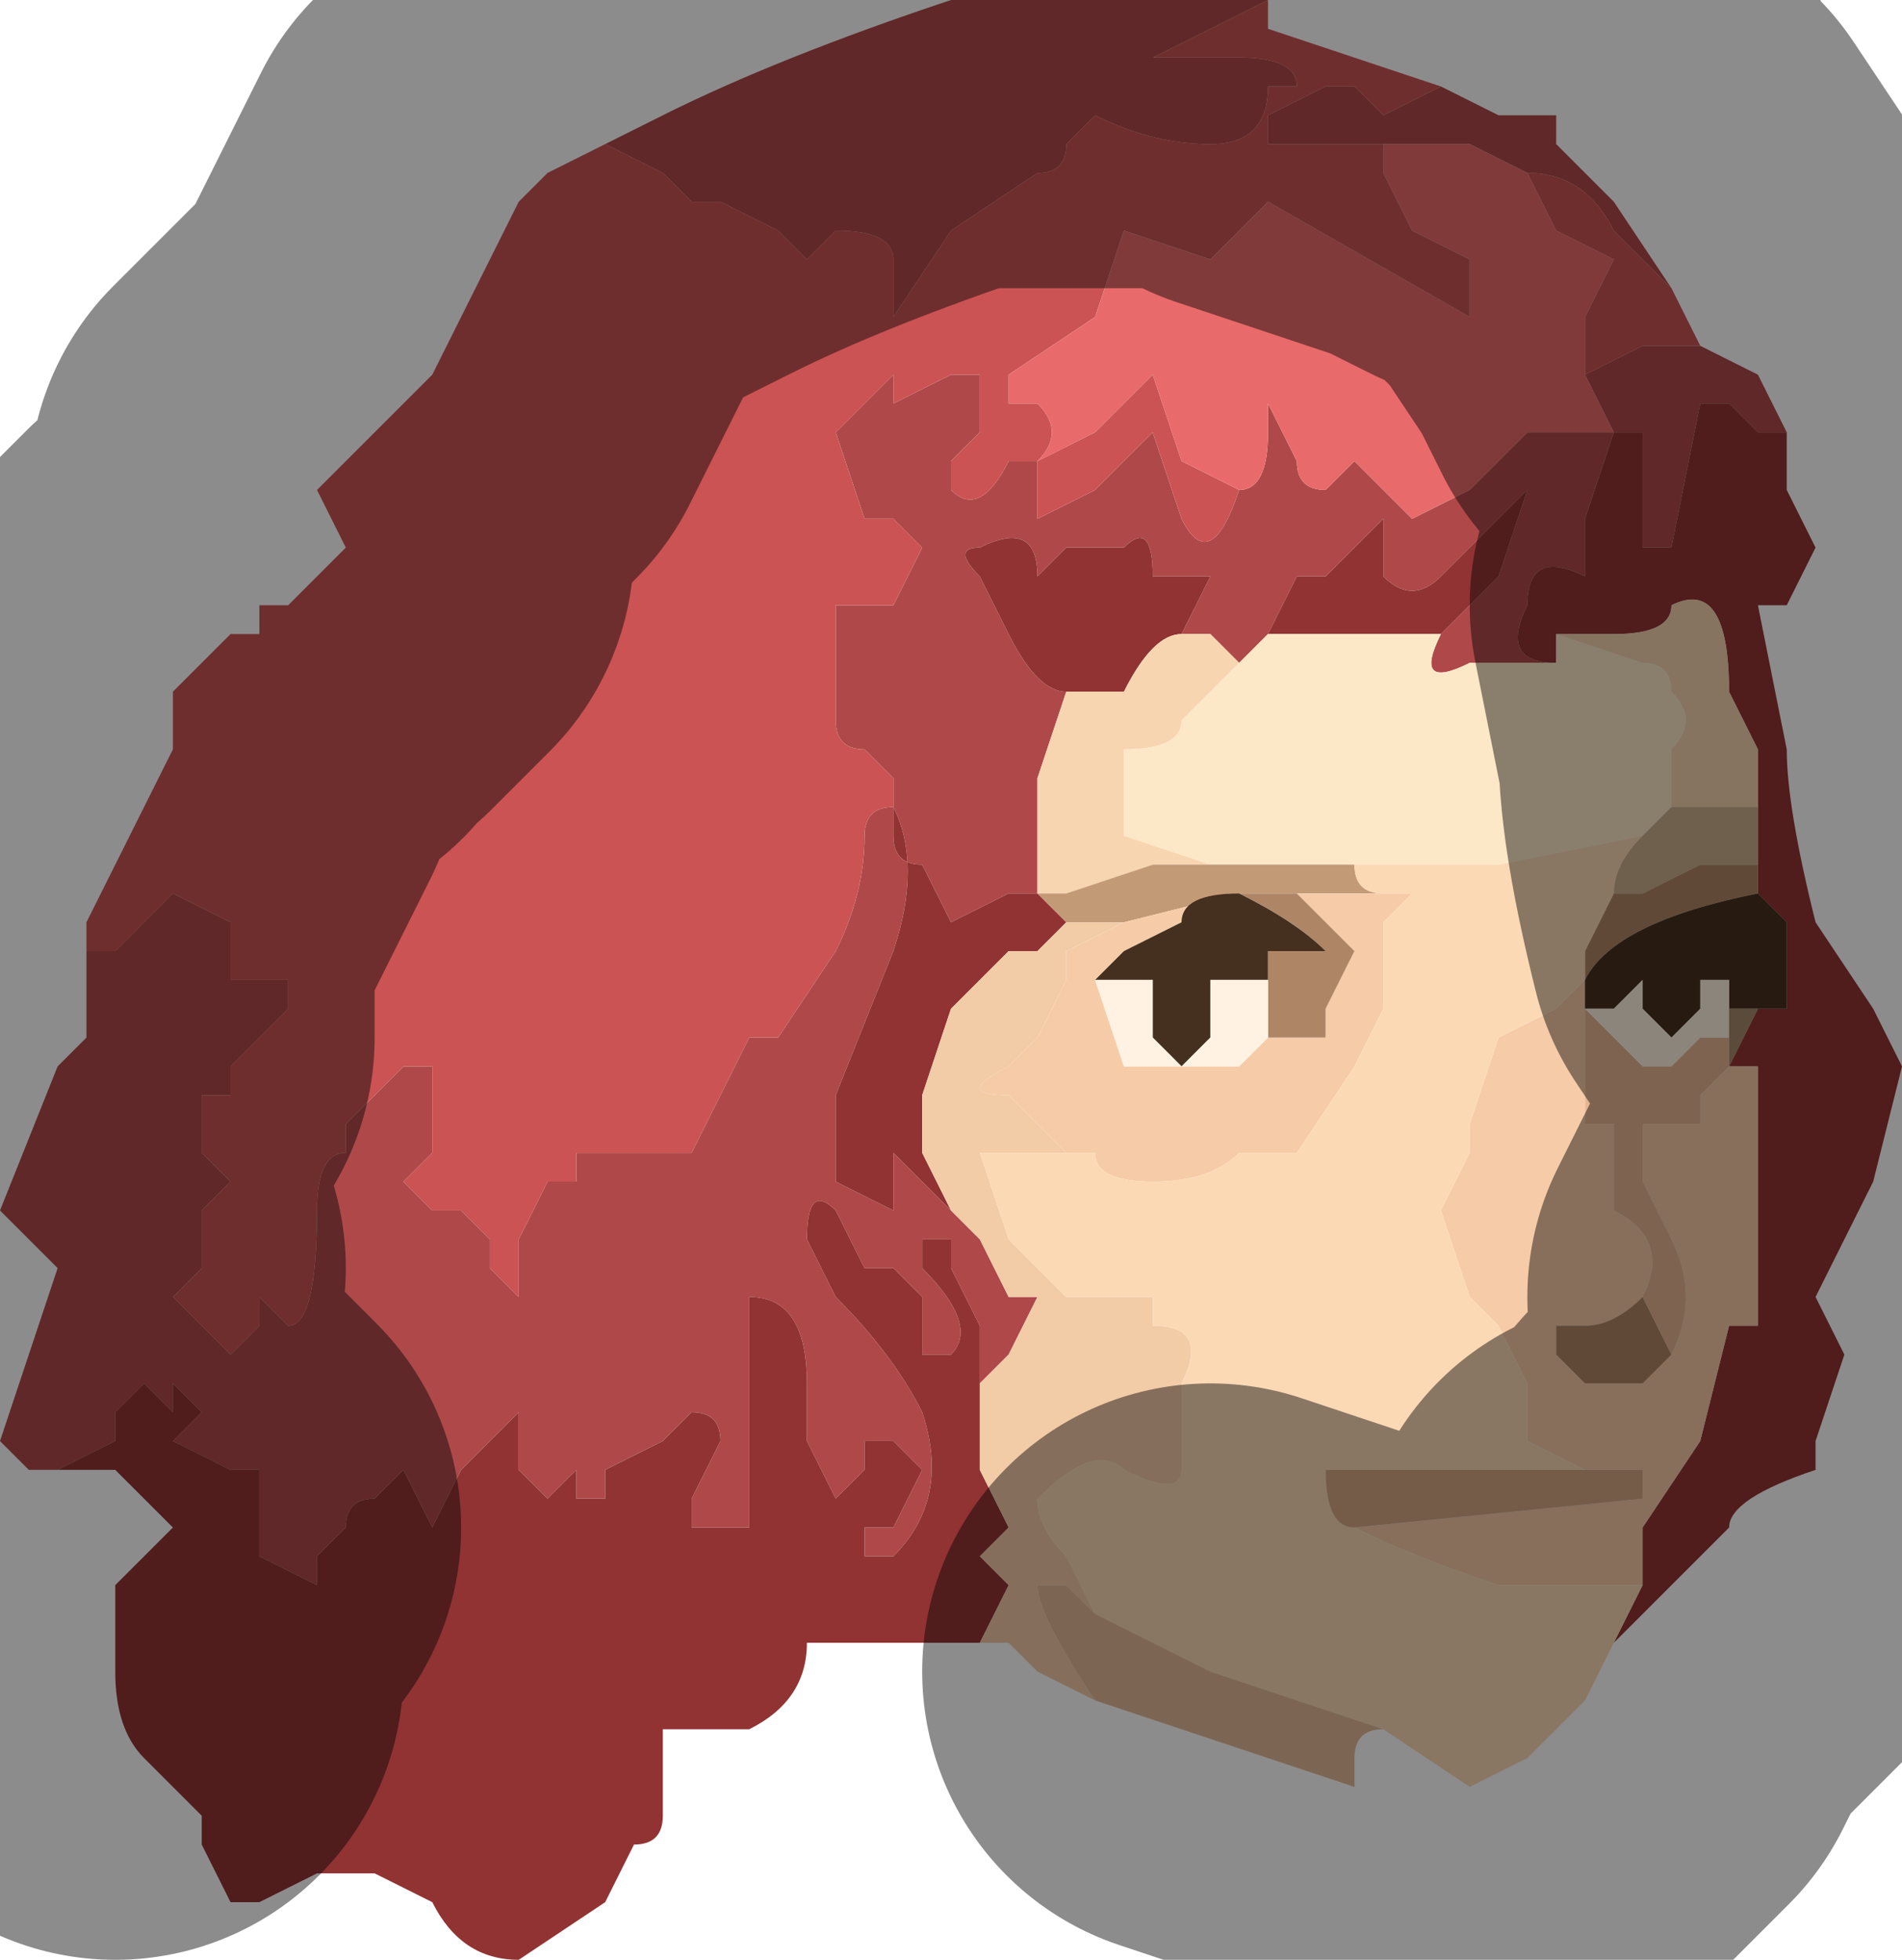 <?xml version="1.0" encoding="UTF-8" standalone="no"?>
<svg xmlns:xlink="http://www.w3.org/1999/xlink" height="3.4px" width="3.3px" xmlns="http://www.w3.org/2000/svg">
  <g transform="matrix(1.0, 0.0, 0.0, 1.0, 1.65, 1.7)">
    <path d="M0.85 -1.55 L0.95 -1.5 1.0 -1.5 1.05 -1.5 1.05 -1.45 1.15 -1.35 1.25 -1.2 1.15 -1.3 Q1.1 -1.4 1.0 -1.4 L0.9 -1.45 0.75 -1.45 0.55 -1.45 0.55 -1.5 0.65 -1.55 0.7 -1.55 0.75 -1.5 0.85 -1.55 M1.3 -1.1 L1.4 -1.05 1.45 -0.95 1.4 -0.95 1.35 -1.0 1.3 -1.0 1.25 -0.75 Q1.25 -0.75 1.2 -0.75 L1.2 -0.95 1.15 -0.95 1.1 -1.05 1.2 -1.1 1.3 -1.1 1.3 -1.1 M-1.55 0.85 L-1.6 0.85 -1.65 0.8 -1.55 0.5 -1.6 0.45 -1.65 0.4 -1.55 0.15 -1.5 0.1 -1.5 -0.05 -1.5 -0.05 -1.5 -0.05 Q-1.45 -0.05 -1.45 -0.05 L-1.4 -0.1 -1.4 -0.1 -1.35 -0.15 -1.35 -0.15 -1.25 -0.1 -1.25 -0.05 -1.25 0.0 -1.2 0.0 Q-1.2 0.0 -1.15 0.0 L-1.15 0.05 -1.2 0.1 -1.25 0.15 -1.25 0.2 -1.3 0.2 -1.3 0.3 -1.25 0.35 -1.3 0.4 -1.3 0.5 -1.35 0.55 -1.3 0.6 -1.25 0.65 -1.2 0.6 -1.2 0.55 -1.15 0.6 Q-1.1 0.6 -1.1 0.4 -1.1 0.3 -1.05 0.3 L-1.05 0.25 -1.0 0.2 -0.95 0.15 -0.9 0.15 -0.9 0.2 -0.9 0.3 -0.95 0.35 -0.9 0.4 -0.9 0.4 -0.85 0.4 -0.8 0.45 -0.8 0.5 -0.75 0.55 -0.75 0.55 -0.75 0.45 -0.7 0.35 -0.7 0.35 -0.65 0.35 -0.65 0.3 -0.6 0.3 -0.55 0.3 -0.5 0.3 -0.45 0.3 -0.4 0.2 -0.35 0.1 -0.3 0.1 -0.2 -0.05 Q-0.15 -0.15 -0.15 -0.25 -0.15 -0.3 -0.1 -0.3 -0.05 -0.2 -0.1 -0.05 L-0.2 0.2 -0.2 0.35 -0.1 0.4 -0.1 0.3 0.0 0.4 0.05 0.45 0.1 0.55 0.15 0.55 0.1 0.65 0.05 0.7 0.05 0.75 0.05 0.6 0.0 0.5 0.0 0.45 -0.05 0.45 -0.05 0.5 Q0.05 0.6 0.0 0.65 L-0.05 0.65 -0.05 0.55 -0.1 0.5 -0.15 0.5 -0.2 0.4 Q-0.25 0.35 -0.25 0.45 L-0.25 0.45 -0.2 0.55 Q-0.1 0.65 -0.05 0.75 0.0 0.9 -0.1 1.0 L-0.1 0.95 -0.1 1.0 -0.15 1.0 -0.15 0.95 Q-0.1 0.95 -0.1 0.95 L-0.05 0.85 -0.1 0.8 -0.15 0.8 -0.15 0.85 -0.2 0.9 -0.25 0.8 -0.25 0.7 Q-0.25 0.55 -0.35 0.55 L-0.35 0.95 -0.45 0.95 -0.45 0.9 Q-0.45 0.9 -0.4 0.8 -0.4 0.75 -0.45 0.75 L-0.5 0.8 -0.6 0.85 -0.6 0.9 -0.65 0.9 -0.65 0.85 -0.7 0.9 -0.75 0.85 -0.75 0.75 -0.85 0.85 -0.9 0.95 -0.95 0.85 -1.0 0.9 Q-1.05 0.9 -1.05 0.95 L-1.1 1.0 -1.1 1.05 -1.2 1.0 -1.2 0.9 -1.2 0.85 -1.25 0.85 -1.25 0.85 -1.35 0.8 -1.3 0.75 -1.3 0.75 -1.35 0.7 -1.35 0.75 -1.4 0.7 -1.45 0.75 -1.45 0.8 -1.55 0.85 M-0.6 -1.45 L-0.5 -1.5 Q-0.3 -1.6 0.0 -1.7 L0.55 -1.7 0.45 -1.65 0.35 -1.6 0.4 -1.6 0.5 -1.6 Q0.6 -1.6 0.6 -1.55 L0.55 -1.55 Q0.55 -1.45 0.45 -1.45 0.35 -1.45 0.25 -1.5 L0.2 -1.45 Q0.2 -1.4 0.15 -1.4 L0.0 -1.3 -0.1 -1.15 -0.1 -1.25 Q-0.1 -1.3 -0.2 -1.3 L-0.25 -1.25 -0.3 -1.3 -0.4 -1.35 -0.45 -1.35 -0.5 -1.4 -0.6 -1.45 M0.5 -0.85 Q0.55 -0.85 0.55 -0.95 L0.55 -1.0 0.6 -0.9 Q0.6 -0.85 0.65 -0.85 L0.7 -0.9 0.75 -0.85 0.8 -0.8 0.9 -0.85 1.0 -0.95 1.05 -0.95 1.15 -0.95 1.1 -0.8 1.1 -0.7 Q1.0 -0.75 1.0 -0.65 0.95 -0.55 1.05 -0.55 L1.0 -0.55 0.95 -0.55 0.9 -0.55 Q0.8 -0.5 0.85 -0.6 L0.95 -0.7 1.0 -0.85 0.85 -0.7 Q0.8 -0.65 0.75 -0.7 L0.75 -0.8 0.7 -0.75 0.65 -0.7 0.6 -0.7 0.55 -0.6 0.5 -0.55 0.45 -0.6 0.4 -0.6 0.45 -0.7 0.35 -0.7 Q0.35 -0.8 0.3 -0.75 L0.2 -0.75 0.15 -0.7 Q0.15 -0.8 0.05 -0.75 0.0 -0.75 0.05 -0.7 L0.1 -0.6 Q0.15 -0.5 0.2 -0.5 L0.15 -0.35 0.15 -0.15 0.2 -0.15 0.15 -0.15 0.1 -0.15 0.0 -0.1 -0.05 -0.2 Q-0.1 -0.2 -0.1 -0.25 L-0.1 -0.3 -0.1 -0.35 -0.15 -0.4 Q-0.2 -0.4 -0.2 -0.45 L-0.2 -0.55 -0.2 -0.65 -0.15 -0.65 -0.1 -0.65 -0.05 -0.75 -0.1 -0.8 -0.15 -0.8 -0.2 -0.95 -0.15 -1.0 -0.1 -1.05 -0.1 -1.0 0.0 -1.05 0.05 -1.05 0.05 -0.95 0.0 -0.9 0.0 -0.85 Q0.05 -0.8 0.1 -0.9 L0.15 -0.9 0.15 -0.8 0.25 -0.85 0.35 -0.95 0.4 -0.8 Q0.45 -0.7 0.5 -0.85 M-0.1 -1.05 L-0.1 -1.05" fill="#af4949" fill-rule="evenodd" stroke="none"/>
    <path d="M1.25 -1.2 L1.3 -1.1 1.3 -1.1 1.2 -1.1 1.1 -1.05 Q1.1 -1.1 1.1 -1.15 L1.15 -1.25 1.05 -1.3 1.0 -1.4 Q1.1 -1.4 1.15 -1.3 L1.25 -1.2 M-1.5 -0.05 L-1.5 -0.1 -1.45 -0.2 -1.35 -0.4 -1.35 -0.5 -1.25 -0.6 -1.2 -0.6 -1.2 -0.65 -1.15 -0.65 -1.15 -0.65 -1.05 -0.75 -1.1 -0.85 -1.0 -0.95 -0.9 -1.05 -0.85 -1.15 -0.8 -1.25 -0.75 -1.35 -0.75 -1.35 -0.7 -1.4 -0.6 -1.45 -0.5 -1.4 -0.45 -1.35 -0.4 -1.35 -0.3 -1.3 -0.25 -1.25 -0.2 -1.3 Q-0.1 -1.3 -0.1 -1.25 L-0.1 -1.15 0.0 -1.3 0.15 -1.4 Q0.2 -1.4 0.2 -1.45 L0.25 -1.5 Q0.35 -1.45 0.45 -1.45 0.55 -1.45 0.55 -1.55 L0.6 -1.55 Q0.6 -1.6 0.5 -1.6 L0.4 -1.6 0.35 -1.6 0.45 -1.65 0.55 -1.7 0.55 -1.65 0.85 -1.55 0.75 -1.5 0.7 -1.55 0.65 -1.55 0.55 -1.5 0.55 -1.45 0.75 -1.45 0.75 -1.4 0.8 -1.3 0.9 -1.25 0.9 -1.15 0.55 -1.35 0.45 -1.25 0.3 -1.3 0.25 -1.15 0.1 -1.05 0.1 -1.0 0.15 -1.0 Q0.2 -0.95 0.15 -0.9 L0.25 -0.95 0.35 -1.05 0.4 -0.9 0.5 -0.85 Q0.45 -0.7 0.4 -0.8 L0.35 -0.95 0.25 -0.85 0.15 -0.8 0.15 -0.9 0.1 -0.9 Q0.05 -0.8 0.0 -0.85 L0.0 -0.9 0.05 -0.95 0.05 -1.05 0.0 -1.05 -0.1 -1.0 -0.1 -1.05 -0.15 -1.0 -0.2 -0.95 -0.15 -0.8 -0.1 -0.8 -0.05 -0.75 -0.1 -0.65 -0.15 -0.65 -0.2 -0.65 -0.2 -0.55 -0.2 -0.45 Q-0.2 -0.4 -0.15 -0.4 L-0.1 -0.35 -0.1 -0.3 Q-0.15 -0.3 -0.15 -0.25 -0.15 -0.15 -0.2 -0.05 L-0.3 0.1 -0.35 0.1 -0.4 0.2 -0.45 0.3 -0.5 0.3 -0.55 0.3 -0.6 0.3 -0.65 0.3 -0.65 0.35 -0.7 0.35 -0.7 0.35 -0.75 0.45 -0.75 0.55 -0.75 0.55 -0.8 0.5 -0.8 0.45 -0.85 0.4 -0.9 0.4 -0.9 0.4 -0.95 0.35 -0.9 0.3 -0.9 0.2 -0.9 0.15 -0.95 0.15 -1.0 0.2 -1.05 0.25 -1.05 0.3 Q-1.1 0.3 -1.1 0.4 -1.1 0.6 -1.15 0.6 L-1.2 0.55 -1.2 0.6 -1.25 0.65 -1.3 0.6 -1.35 0.55 -1.3 0.5 -1.3 0.4 -1.25 0.35 -1.3 0.3 -1.3 0.2 -1.25 0.2 -1.25 0.15 -1.2 0.1 -1.15 0.05 -1.15 0.0 Q-1.2 0.0 -1.2 0.0 L-1.25 0.0 -1.25 -0.05 -1.25 -0.1 -1.35 -0.15 -1.35 -0.15 -1.4 -0.1 -1.4 -0.1 -1.45 -0.05 Q-1.45 -0.05 -1.5 -0.05 L-1.5 -0.05 M-0.1 -1.05 L-0.1 -1.05" fill="#cb5353" fill-rule="evenodd" stroke="none"/>
    <path d="M0.75 -1.45 L0.9 -1.45 1.0 -1.4 1.05 -1.3 1.15 -1.25 1.1 -1.15 Q1.1 -1.1 1.1 -1.05 L1.15 -0.95 1.05 -0.95 1.0 -0.95 0.9 -0.85 0.8 -0.8 0.75 -0.85 0.7 -0.9 0.65 -0.85 Q0.6 -0.85 0.6 -0.9 L0.55 -1.0 0.55 -0.95 Q0.55 -0.85 0.5 -0.85 L0.4 -0.9 0.35 -1.05 0.25 -0.95 0.15 -0.9 Q0.2 -0.95 0.15 -1.0 L0.1 -1.0 0.1 -1.05 0.25 -1.15 0.3 -1.3 0.45 -1.25 0.55 -1.35 0.9 -1.15 0.9 -1.25 0.8 -1.3 0.75 -1.4 0.75 -1.45 M1.15 -0.95 L1.15 -0.95" fill="#e96a6a" fill-rule="evenodd" stroke="none"/>
    <path d="M1.45 -0.95 L1.45 -0.9 1.45 -0.85 1.5 -0.75 1.5 -0.75 1.45 -0.65 1.4 -0.65 1.45 -0.4 Q1.45 -0.3 1.5 -0.1 L1.6 0.05 1.65 0.15 1.6 0.35 1.55 0.45 1.5 0.55 1.55 0.65 1.5 0.8 1.5 0.85 Q1.35 0.9 1.35 0.95 L1.25 1.05 1.15 1.15 1.2 1.05 1.2 0.95 1.3 0.8 1.35 0.6 1.4 0.6 1.4 0.5 1.4 0.15 1.35 0.15 1.4 0.05 1.45 0.05 1.45 0.0 1.45 -0.05 1.45 -0.1 1.45 -0.1 1.4 -0.15 1.4 -0.2 1.4 -0.3 1.4 -0.4 1.35 -0.5 Q1.35 -0.7 1.25 -0.65 1.25 -0.6 1.15 -0.6 L1.05 -0.6 1.05 -0.55 Q0.95 -0.55 1.0 -0.65 1.0 -0.75 1.1 -0.7 L1.1 -0.8 1.15 -0.95 1.15 -0.95 1.2 -0.95 1.2 -0.75 Q1.25 -0.75 1.25 -0.75 L1.3 -1.0 1.35 -1.0 1.4 -0.95 1.45 -0.95 M0.05 1.15 L0.0 1.15 -0.05 1.15 -0.05 1.15 -0.05 1.15 -0.1 1.15 -0.1 1.15 -0.25 1.15 Q-0.25 1.25 -0.35 1.3 L-0.5 1.3 -0.5 1.45 Q-0.5 1.5 -0.55 1.5 L-0.6 1.6 -0.75 1.7 Q-0.85 1.7 -0.9 1.6 L-1.0 1.55 -1.1 1.55 -1.2 1.6 -1.25 1.6 -1.3 1.5 -1.3 1.45 -1.4 1.35 Q-1.45 1.3 -1.45 1.2 L-1.45 1.05 -1.35 0.95 -1.4 0.9 -1.45 0.85 -1.5 0.85 -1.55 0.85 -1.45 0.8 -1.45 0.75 -1.4 0.7 -1.35 0.75 -1.35 0.7 -1.3 0.75 -1.3 0.75 -1.35 0.8 -1.25 0.85 -1.25 0.85 -1.2 0.85 -1.2 0.9 -1.2 1.0 -1.1 1.05 -1.1 1.0 -1.05 0.95 Q-1.05 0.9 -1.0 0.9 L-0.95 0.85 -0.9 0.95 -0.85 0.85 -0.75 0.75 -0.75 0.85 -0.7 0.9 -0.65 0.85 -0.65 0.9 -0.6 0.9 -0.6 0.85 -0.5 0.8 -0.45 0.75 Q-0.4 0.75 -0.4 0.8 -0.45 0.9 -0.45 0.9 L-0.45 0.95 -0.35 0.95 -0.35 0.55 Q-0.25 0.55 -0.25 0.7 L-0.25 0.8 -0.2 0.9 -0.15 0.85 -0.15 0.8 -0.1 0.8 -0.05 0.85 -0.1 0.95 Q-0.1 0.95 -0.15 0.95 L-0.15 1.0 -0.1 1.0 -0.1 0.95 -0.1 1.0 Q0.0 0.9 -0.05 0.75 -0.1 0.65 -0.2 0.55 L-0.25 0.45 -0.25 0.45 Q-0.25 0.35 -0.2 0.4 L-0.15 0.5 -0.1 0.5 -0.05 0.55 -0.05 0.65 0.0 0.65 Q0.05 0.6 -0.05 0.5 L-0.05 0.45 0.0 0.45 0.0 0.5 0.05 0.6 0.05 0.75 0.05 0.85 0.1 0.95 0.05 1.0 0.1 1.05 0.05 1.15 M0.55 -0.6 L0.6 -0.7 0.65 -0.7 0.7 -0.75 0.75 -0.8 0.75 -0.7 Q0.8 -0.65 0.85 -0.7 L1.0 -0.85 0.95 -0.7 0.85 -0.6 0.75 -0.6 0.55 -0.6 M-0.1 -1.05 L-0.1 -1.05 -0.1 -1.05 M-0.1 -0.35 L-0.1 -0.3 -0.1 -0.25 Q-0.1 -0.2 -0.05 -0.2 L0.0 -0.1 0.1 -0.15 0.15 -0.15 0.2 -0.1 0.15 -0.05 0.1 -0.05 0.0 0.05 -0.05 0.2 -0.05 0.3 0.0 0.4 -0.1 0.3 -0.1 0.4 -0.2 0.35 -0.2 0.2 -0.1 -0.05 Q-0.05 -0.2 -0.1 -0.3 L-0.1 -0.35 M0.2 -0.5 Q0.15 -0.5 0.1 -0.6 L0.05 -0.7 Q0.0 -0.75 0.05 -0.75 0.15 -0.8 0.15 -0.7 L0.2 -0.75 0.3 -0.75 Q0.35 -0.8 0.35 -0.7 L0.45 -0.7 0.4 -0.6 Q0.35 -0.6 0.3 -0.5 L0.2 -0.5" fill="#913333" fill-rule="evenodd" stroke="none"/>
    <path d="M0.2 -0.15 L0.15 -0.15 0.15 -0.35 0.2 -0.5 0.3 -0.5 Q0.35 -0.6 0.4 -0.6 L0.45 -0.6 0.5 -0.55 0.4 -0.45 Q0.4 -0.4 0.3 -0.4 L0.3 -0.25 0.45 -0.2 0.35 -0.2 0.2 -0.15" fill="#f8d5b1" fill-rule="evenodd" stroke="none"/>
    <path d="M0.85 -0.6 Q0.8 -0.5 0.9 -0.55 L0.95 -0.55 1.0 -0.55 1.05 -0.55 1.05 -0.6 1.2 -0.55 Q1.25 -0.55 1.25 -0.5 1.3 -0.45 1.25 -0.4 L1.25 -0.3 1.2 -0.25 1.2 -0.25 0.95 -0.2 0.7 -0.2 0.6 -0.2 0.45 -0.2 0.3 -0.25 0.3 -0.4 Q0.4 -0.4 0.4 -0.45 L0.5 -0.55 0.55 -0.6 0.75 -0.6 0.85 -0.6" fill="#fce7c6" fill-rule="evenodd" stroke="none"/>
    <path d="M0.15 -0.15 L0.2 -0.15 0.35 -0.2 0.45 -0.2 0.6 -0.2 0.7 -0.2 Q0.7 -0.15 0.75 -0.15 L0.8 -0.15 0.6 -0.15 0.55 -0.15 0.5 -0.15 0.3 -0.1 0.2 -0.1 0.15 -0.15" fill="#c39a76" fill-rule="evenodd" stroke="none"/>
    <path d="M0.25 1.25 L0.15 1.2 0.1 1.15 0.05 1.15 0.1 1.05 0.05 1.0 0.1 0.95 0.05 0.85 0.05 0.75 0.05 0.7 0.1 0.65 0.15 0.55 0.1 0.55 0.05 0.45 0.0 0.4 -0.05 0.3 -0.05 0.2 0.0 0.05 0.1 -0.05 0.15 -0.05 0.2 -0.1 0.3 -0.1 0.2 -0.05 0.2 0.0 0.15 0.1 0.1 0.15 Q0.0 0.2 0.1 0.2 0.15 0.25 0.2 0.3 L0.1 0.3 0.05 0.3 0.1 0.45 0.2 0.55 0.35 0.55 0.35 0.6 Q0.45 0.6 0.4 0.7 L0.4 0.85 Q0.4 0.9 0.3 0.85 0.25 0.8 0.15 0.9 0.15 0.95 0.2 1.0 L0.25 1.1 0.2 1.05 0.15 1.05 Q0.15 1.1 0.25 1.25" fill="#f2cba7" fill-rule="evenodd" stroke="none"/>
    <path d="M0.2 0.3 Q0.15 0.25 0.1 0.2 0.0 0.2 0.1 0.15 L0.15 0.1 0.2 0.0 0.2 -0.05 0.3 -0.1 0.5 -0.15 Q0.4 -0.15 0.4 -0.1 L0.4 -0.1 0.3 -0.05 0.2 0.05 0.25 0.0 0.3 0.15 0.4 0.15 0.45 0.15 0.5 0.15 0.55 0.1 0.6 0.1 0.65 0.1 0.65 0.05 0.7 -0.05 0.65 -0.1 0.6 -0.15 0.8 -0.15 0.8 -0.15 0.75 -0.1 0.75 0.05 0.7 0.15 0.6 0.3 0.55 0.3 0.5 0.3 Q0.45 0.35 0.35 0.35 0.25 0.35 0.25 0.3 L0.2 0.3 M0.5 -0.15 L0.5 -0.15 M1.35 0.15 L1.4 0.15 1.4 0.5 1.4 0.6 1.35 0.6 1.3 0.8 1.2 0.95 1.2 1.05 0.95 1.05 Q0.8 1.0 0.7 0.95 L1.2 0.9 1.2 0.85 1.1 0.85 1.0 0.8 1.0 0.7 0.95 0.6 0.9 0.55 0.85 0.4 0.9 0.3 0.9 0.25 0.95 0.1 1.05 0.05 1.1 0.0 1.1 0.05 1.1 0.25 1.15 0.25 1.15 0.4 Q1.25 0.45 1.2 0.55 1.15 0.6 1.1 0.6 L1.05 0.6 1.05 0.65 1.1 0.7 1.2 0.7 1.25 0.65 Q1.3 0.55 1.25 0.45 L1.2 0.35 1.2 0.25 1.25 0.25 1.3 0.25 1.3 0.2 1.35 0.15" fill="#f6cba8" fill-rule="evenodd" stroke="none"/>
    <path d="M0.5 -0.15 L0.5 -0.15 0.55 -0.15 0.6 -0.15 0.65 -0.1 0.7 -0.05 0.65 0.05 0.65 0.1 0.6 0.1 0.55 0.1 0.55 0.0 0.55 -0.05 0.6 -0.05 0.65 -0.05 Q0.6 -0.1 0.5 -0.15 M1.15 -0.15 L1.2 -0.15 1.3 -0.2 1.4 -0.2 1.4 -0.15 1.4 -0.15 Q1.15 -0.1 1.1 0.0 L1.1 -0.05 1.15 -0.15 M1.25 0.65 L1.2 0.7 1.1 0.7 1.05 0.65 1.05 0.6 1.1 0.6 Q1.15 0.6 1.2 0.55 L1.25 0.65" fill="#af8665" fill-rule="evenodd" stroke="none"/>
    <path d="M0.25 0.0 L0.2 0.05 0.3 -0.05 0.4 -0.1 0.4 -0.1 Q0.4 -0.15 0.5 -0.15 0.6 -0.1 0.65 -0.05 L0.6 -0.05 0.55 -0.05 0.55 0.0 0.45 0.0 0.45 0.05 0.45 0.1 0.4 0.15 0.35 0.1 0.35 0.0 0.35 0.0 0.25 0.0 0.25 0.0 M1.4 -0.15 L1.45 -0.1 1.45 -0.1 1.45 -0.05 1.45 0.0 1.45 0.05 1.4 0.05 1.35 0.05 1.35 0.0 1.35 0.0 1.3 0.0 1.3 0.05 1.25 0.1 1.2 0.05 1.2 0.0 1.15 0.05 1.1 0.05 1.1 0.0 Q1.15 -0.1 1.4 -0.15 L1.4 -0.15" fill="#452f1f" fill-rule="evenodd" stroke="none"/>
    <path d="M1.15 1.15 L1.1 1.25 1.0 1.35 0.9 1.4 0.75 1.3 0.45 1.2 0.25 1.1 0.2 1.0 Q0.15 0.95 0.15 0.9 0.25 0.8 0.3 0.85 0.4 0.9 0.4 0.85 L0.4 0.7 Q0.45 0.6 0.35 0.6 L0.35 0.55 0.2 0.55 0.1 0.45 0.05 0.3 0.1 0.3 0.2 0.3 0.25 0.3 Q0.25 0.35 0.35 0.35 0.45 0.35 0.5 0.3 L0.55 0.3 0.6 0.3 0.7 0.15 0.75 0.05 0.75 -0.1 0.8 -0.15 0.8 -0.15 0.75 -0.15 Q0.7 -0.15 0.7 -0.2 L0.95 -0.2 1.2 -0.25 Q1.15 -0.2 1.15 -0.15 L1.1 -0.05 1.1 0.0 1.05 0.05 0.95 0.1 0.9 0.25 0.9 0.3 0.85 0.4 0.9 0.55 0.95 0.6 1.0 0.7 1.0 0.8 1.1 0.85 0.9 0.85 0.65 0.85 Q0.65 0.95 0.7 0.95 0.8 1.0 0.95 1.05 L1.2 1.05 1.15 1.15" fill="#fcd9b5" fill-rule="evenodd" stroke="none"/>
    <path d="M1.25 -0.3 L1.25 -0.4 Q1.3 -0.45 1.25 -0.5 1.25 -0.55 1.2 -0.55 L1.05 -0.6 1.15 -0.6 Q1.25 -0.6 1.25 -0.65 1.35 -0.7 1.35 -0.5 L1.4 -0.4 1.4 -0.3 1.25 -0.3" fill="#f4d2ae" fill-rule="evenodd" stroke="none"/>
    <path d="M1.2 -0.25 L1.2 -0.25 1.25 -0.3 1.4 -0.3 1.4 -0.2 1.3 -0.2 1.2 -0.15 1.15 -0.15 Q1.15 -0.2 1.2 -0.25" fill="#cbae8d" fill-rule="evenodd" stroke="none"/>
    <path d="M1.45 -0.1 L1.45 -0.05 1.45 -0.1" fill="#725c47" fill-rule="evenodd" stroke="none"/>
    <path d="M1.35 0.0 L1.35 0.0 1.35 0.0 1.35 0.0 M1.15 0.05 L1.1 0.05 1.2 0.15 1.25 0.15 1.3 0.1 1.35 0.1 1.35 0.15 1.3 0.2 1.3 0.25 1.25 0.25 1.2 0.25 1.2 0.35 1.25 0.45 Q1.3 0.55 1.25 0.65 L1.2 0.55 Q1.25 0.45 1.15 0.4 L1.15 0.25 1.1 0.25 1.1 0.05 1.15 0.05" fill="#e6b692" fill-rule="evenodd" stroke="none"/>
    <path d="M0.55 0.0 L0.55 0.1 0.5 0.15 0.45 0.15 0.4 0.15 0.3 0.15 0.25 0.0 0.25 0.0 0.35 0.0 0.35 0.0 0.35 0.1 0.4 0.15 0.45 0.1 0.45 0.05 0.45 0.0 0.55 0.0 M1.35 0.0 L1.35 0.0 1.35 0.0 1.35 0.1 1.3 0.1 1.25 0.15 1.2 0.15 1.1 0.05 1.15 0.05 1.2 0.0 1.2 0.05 1.25 0.1 1.3 0.05 1.3 0.0 1.35 0.0" fill="#fff2e2" fill-rule="evenodd" stroke="none"/>
    <path d="M1.4 0.05 L1.35 0.15 1.35 0.1 1.35 0.0 1.35 0.0 1.35 0.05 1.4 0.05 M1.35 0.0 L1.35 0.0" fill="#a5886b" fill-rule="evenodd" stroke="none"/>
    <path d="M1.1 0.85 L1.2 0.85 1.2 0.9 0.7 0.95 Q0.65 0.95 0.65 0.85 L0.9 0.85 1.1 0.85" fill="#d4a784" fill-rule="evenodd" stroke="none"/>
    <path d="M0.75 1.3 Q0.7 1.3 0.7 1.35 L0.7 1.4 0.25 1.25 Q0.15 1.1 0.15 1.05 L0.2 1.05 0.25 1.1 0.45 1.2 0.75 1.3" fill="#e1ba97" fill-rule="evenodd" stroke="none"/>
    <path d="M0.85 -1.55 L0.95 -1.5 1.0 -1.5 1.05 -1.5 1.05 -1.45 1.15 -1.35 1.25 -1.2 1.3 -1.1 1.4 -1.05 1.45 -0.95 1.45 -0.9 1.45 -0.85 1.5 -0.75 1.5 -0.75 1.45 -0.65 1.4 -0.65 1.45 -0.4 Q1.45 -0.3 1.5 -0.1 L1.6 0.05 1.65 0.15 1.6 0.35 1.55 0.45 1.5 0.55 1.55 0.65 1.5 0.8 1.5 0.85 Q1.35 0.9 1.35 0.95 L1.25 1.05 1.15 1.15 1.1 1.25 1.0 1.35 0.9 1.4 0.75 1.3 0.45 1.2 M-1.45 1.2 L-1.45 1.05 -1.35 0.95 -1.4 0.9 -1.45 0.85 -1.5 0.85 -1.55 0.85 -1.6 0.85 -1.65 0.8 -1.55 0.5 -1.6 0.45 -1.65 0.4 -1.55 0.15 -1.5 0.1 -1.5 -0.05 -1.5 -0.05 -1.5 -0.1 -1.45 -0.2 -1.35 -0.4 -1.35 -0.5 -1.25 -0.6 -1.2 -0.6 -1.2 -0.65 -1.15 -0.65 -1.15 -0.65 -1.05 -0.75 -1.1 -0.85 -1.0 -0.95 -0.9 -1.05 -0.85 -1.15 -0.8 -1.25 -0.75 -1.35 -0.75 -1.35 -0.7 -1.4 -0.6 -1.45 -0.5 -1.5 Q-0.3 -1.6 0.0 -1.7 L0.55 -1.7 0.55 -1.65 0.85 -1.55 M1.2 1.05 L1.15 1.15" fill="none" stroke="#000000" stroke-linecap="round" stroke-linejoin="round" stroke-opacity="0.451" stroke-width="1.0"/>
  </g>
</svg>
